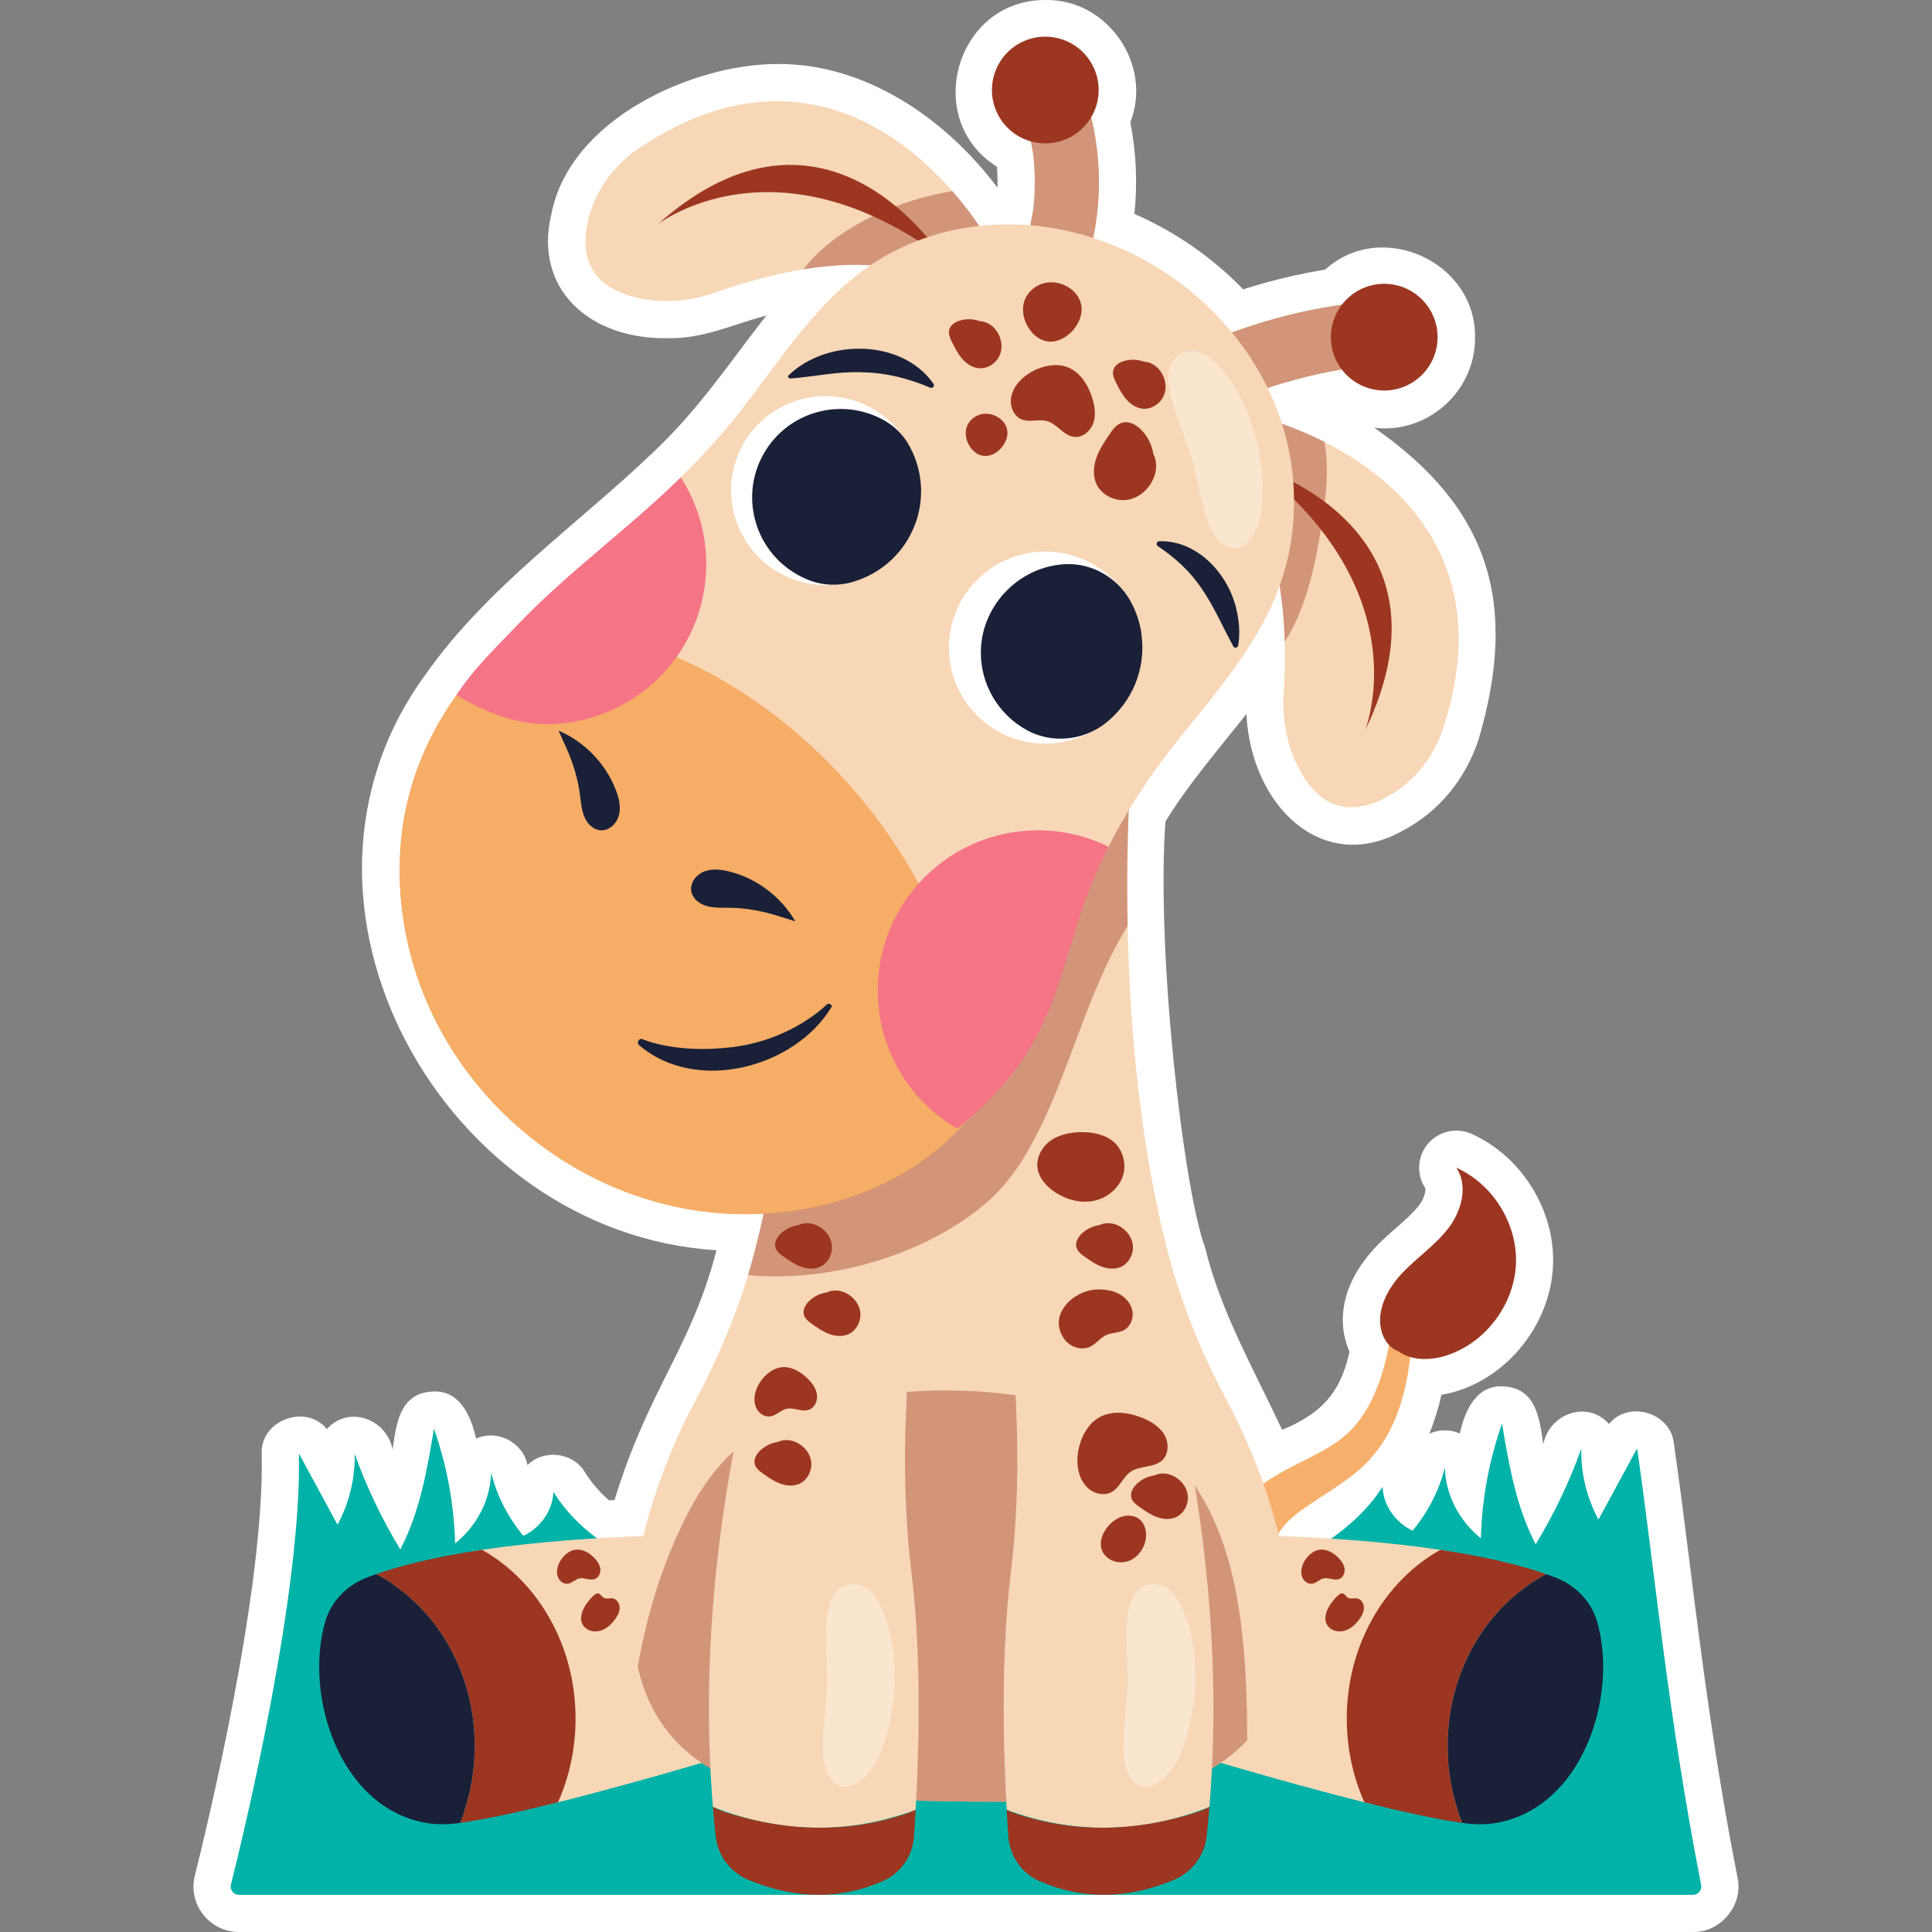 <?xml version="1.0" encoding="UTF-8"?>
<!-- Generator: Adobe Illustrator 27.1.1, SVG Export Plug-In . SVG Version: 6.00 Build 0)  -->
<svg xmlns="http://www.w3.org/2000/svg" xmlns:xlink="http://www.w3.org/1999/xlink" version="1.1" id="Capa_1" x="0px" y="0px" viewBox="0 0 512 512" style="enable-background:new 0 0 512 512;" xml:space="preserve" width="512" height="512">
<rect x="0" y="0" width="512" height="512" fill="#808080" stroke="none"/>
<g>
	<path style="fill:#FFFFFF;" d="M447.747,413.999c-1.397-11.111-2.717-21.606-4.173-31.592c-0.906-8.128-12.031-11.367-17.174-5.04   c-5.672-6.422-15.825-2.783-17.417,5.398c-0.943-6.615-1.823-14.65-10.098-15.328c-7.502-0.772-10.652,6.245-12.021,12.449   c-2.501-1.132-5.635-1.103-8.1,0.073c1.32-3.148,2.391-6.571,3.233-10.32c16.275-2.746,29.026-18.105,29.576-34.481   c0.524-14.506-8.369-28.768-21.624-34.683c-3.954-1.775-8.697-0.731-11.535,2.64c-2.819,3.339-3.099,8.135-0.692,11.779   c0.147,0.512-0.134,2.541-1.701,4.587c-3.128,3.938-8.045,7.246-11.705,11.261c-7.896,8.516-10.592,18.445-6.688,27.505   c-2.416,11.012-7.508,16.339-17.841,20.689c-8.058-17.092-16.338-31.621-20.398-48.192c-5.867-16-12.994-78.841-10.536-113.005   c5.889-9.727,14.256-19.394,21.455-28.524c1.189,24.317,20.144,42.825,41.372,30.952c9.577-5.003,16.761-13.675,20.228-24.416   c10.446-35.702,3-61.03-27.71-82.385c14.076,1.699,26.792-9.636,26.698-23.822c0.412-20.168-24.85-31.614-39.714-18.091   c-7.352,1.206-14.629,2.955-21.734,5.223c-8.146-8.433-18.052-15.299-28.809-19.978c0.84-8.145,0.474-16.283-1.098-24.311   c6.019-15.223-6.047-32.687-22.449-32.381c-23.741-0.169-32.86,31.692-12.883,44.182c0.137,1.824,0.182,3.655,0.136,5.483   c-0.018,0.001-0.037,0.001-0.056,0.002c-13.968-18.614-35.348-32.961-58.397-32.708c-22.091,0-55.089,14.456-59.845,40.112   c-4.47,19.073,9.603,32.732,30.602,32.552c9.572,0.216,16.868-3.389,26.466-6.047c-10.007,12.796-17.533,24.397-29.637,35.923   c-20.393,19.585-44.162,35.753-60.709,59.24c-44.338,60.629,4.973,148.175,77.095,152.578   c-6.605,25.849-17.774,36.157-27.011,66.21c-0.487,0.025-0.973,0.05-1.457,0.075c-2.532-2.221-4.714-4.762-6.401-7.469   c-3.144-5.299-10.957-6.171-15.206-1.864c-1.169-6.071-8.086-9.583-13.625-7.025c-1.371-6.204-4.519-13.222-12.022-12.449   c-8.273,0.679-9.155,8.712-10.097,15.328c-1.592-8.183-11.749-11.818-17.417-5.398c-5.602-6.909-17.803-2.285-17.274,6.679   c0.792,35.819-14.616,99.258-17.713,111.611c-0.909,3.624-0.112,7.392,2.186,10.337c2.301,2.949,5.767,4.64,9.509,4.64h385.308   c7.345,0.18,13.44-7.192,11.822-14.387C454.326,466.308,450.831,438.518,447.747,413.999z"/>
	<g>
		<g>
			<path style="fill:#00B2A7;" d="M79.212,385.19l10.235,18.884c3.121-5.831,4.692-12.326,4.546-18.794     c3.131,8.76,7.186,17.254,12.092,25.331c5.22-9.993,7.098-21.087,8.917-32.003c3.448,9.837,5.342,20.113,5.608,30.424     c5.857-4.731,9.397-11.698,9.539-18.772c1.497,6.046,4.439,11.801,8.568,16.762c4.673-2.28,7.814-6.901,7.936-11.676     c3.274,5.253,7.806,9.869,13.197,13.446l192.468-0.749c5.392-3.576,10.812-8.807,14.086-14.059     c0.122,4.775,3.263,9.396,7.936,11.676c4.13-4.961,7.071-10.715,8.568-16.762c0.141,7.074,3.682,14.041,9.539,18.772     c0.266-10.311,2.16-20.586,5.608-30.424c1.819,10.916,3.697,22.01,8.917,32.003c4.906-8.077,8.961-16.571,12.092-25.331     c-0.146,6.469,1.425,12.963,4.546,18.794l10.235-18.884c4.671,32.041,7.998,69.918,16.972,115.679     c0.268,1.364-0.77,2.644-2.16,2.644H63.351c-1.437,0-2.494-1.343-2.145-2.737C64.688,485.525,80.027,422.065,79.212,385.19z"/>
		</g>
		<g>
			<g>
				<path style="fill:#F7D7B6;" d="M322.434,427.303c-1.291-15.859,1.546-28.364,16.35-36.632      c6.802-4.067,13.982-6.308,19.252-11.695c2.365-2.439,4.318-5.459,5.862-8.766c3.11-6.632,4.469-14.359,5.767-22.189      l4.937,0.556c-0.605,12.017-1.838,25.877-9.875,36.118c-5.194,6.855-13.323,10.768-19.687,15.456      c-9.874,6.739-9.426,14.668-7.493,25.588C337.547,425.74,322.434,427.303,322.434,427.303L322.434,427.303z"/>
				<path style="opacity:0.41;fill:#F77800;" d="M322.434,427.303c-1.291-15.859,1.546-28.364,16.35-36.632      c6.802-4.067,13.982-6.308,19.252-11.695c2.365-2.439,4.318-5.459,5.862-8.766c3.11-6.632,4.469-14.359,5.767-22.189      l4.937,0.556c-0.605,12.017-1.838,25.877-9.875,36.118c-5.194,6.855-13.323,10.768-19.687,15.456      c-9.874,6.739-9.426,14.668-7.493,25.588C337.547,425.74,322.434,427.303,322.434,427.303L322.434,427.303z"/>
				<path style="fill:#9C3621;" d="M385.953,309.466c3.189,4.781,1.394,11.441-2.102,16.003c-3.496,4.562-8.407,7.818-12.34,12.009      c-3.932,4.191-6.959,10.064-5.322,15.573c0.663,2.23,2.218,4.314,4.413,5.053c0.164,0.119,0.326,0.24,0.498,0.346      c3.835,2.377,8.825,2.018,13.067,0.482c9.931-3.597,17.202-13.576,17.583-24.131      C402.132,324.247,395.598,313.77,385.953,309.466z"/>
			</g>
			<g>
				<path style="fill:#F7D7B6;" d="M393.893,479.643c-3.016,0.547-6.103,0.476-9.137,0.035l0,0      c-6.879-0.97-13.47,0.379-23.189-2.055c-23.194-5.785-48.664-13.617-48.664-13.617l12.435-57.289      c24.27,0.335,42.614,1.94,56.355,4.004c13.264,1.993,18.625,7.288,24.499,9.369c0.953,0.335,1.835,0.653,2.628,0.97      c5.168,2.028,9.26,6.244,10.812,11.588C425.277,452.104,416.77,475.515,393.893,479.643z"/>
				<g>
					<path style="fill:#9C3621;" d="M383.633,462.701c0,7.249,1.394,14.164,3.916,20.39h-0.053       c-6.879-0.97-16.21-3.034-25.929-5.468c-2.981-6.685-4.656-14.216-4.656-22.171c0-19.543,10.072-36.459,24.782-44.731       c13.264,1.993,22.242,4.392,28.116,6.473C394.357,425.167,383.633,442.54,383.633,462.701z"/>
					<path style="fill:#192037;" d="M396.686,483.056c-3.016,0.547-6.103,0.476-9.137,0.035c-2.522-6.226-3.916-13.141-3.916-20.39       c0-20.161,10.724-37.534,26.176-45.507c0.953,0.335,1.834,0.653,2.628,0.97c5.168,2.028,9.26,6.244,10.812,11.588       C428.893,449.208,419.563,478.928,396.686,483.056z"/>
				</g>
			</g>
			<g>
				<path style="fill:#F7D7B6;" d="M115.548,479.643c3.016,0.547,6.103,0.476,9.137,0.035l0,0c6.879-0.97,13.47,0.379,23.189-2.055      c23.194-5.785,48.664-13.617,48.664-13.617l-12.435-57.289c-24.27,0.335-42.614,1.94-56.355,4.004      c-13.264,1.993-18.625,7.288-24.499,9.369c-0.953,0.335-1.834,0.653-2.628,0.97c-5.168,2.028-9.26,6.244-10.813,11.588      C84.164,452.104,92.671,475.515,115.548,479.643z"/>
				<g>
					<path style="fill:#9C3621;" d="M125.808,462.701c0,7.249-1.394,14.164-3.916,20.39h0.053c6.879-0.97,16.21-3.034,25.929-5.468       c2.981-6.685,4.656-14.216,4.656-22.171c0-19.543-10.071-36.459-24.782-44.731c-13.264,1.993-22.242,4.392-28.115,6.473       C115.084,425.167,125.808,442.54,125.808,462.701z"/>
					<path style="fill:#192037;" d="M112.755,483.056c3.016,0.547,6.103,0.476,9.137,0.035c2.522-6.226,3.916-13.141,3.916-20.39       c0-20.161-10.724-37.534-26.176-45.507c-0.952,0.335-1.834,0.653-2.628,0.97c-5.168,2.028-9.26,6.244-10.812,11.588       C80.548,449.208,89.878,478.928,112.755,483.056z"/>
				</g>
			</g>
			<path style="fill:#F7D7B6;" d="M325.555,371.993c-6.597-12.303-12.043-25.215-15.66-38.699     c-15.893-59.252-10.162-129.349-10.162-129.349l-45.012,0.959l-45.013-0.959c0,0,5.731,70.097-10.162,129.349     c-3.617,13.484-9.062,26.395-15.66,38.699c-11.767,21.945-36.441,85.277,16.114,101.827c13.033,4.104,86.734,4.457,98.272,2.596     C365.236,465.619,338.081,395.355,325.555,371.993z"/>
			<path style="opacity:0.41;fill:#9C3621;" d="M198.223,337.913c4.347,0.423,8.736,0.439,13.022,0.152     c12.832-0.859,25.663-4.434,37.035-10.456c5.209-2.759,10.163-6.07,14.48-10.099c4.441-4.146,7.795-9.052,10.688-14.371     c6.803-12.507,10.921-26.237,16.298-39.367c2.579-6.299,5.479-12.603,9.088-18.417c-0.492-24.371,0.9-41.41,0.9-41.41     l-45.012,0.959l-45.013-0.959c0,0,5.731,70.097-10.162,129.349C199.131,334.842,198.685,336.38,198.223,337.913z"/>
			<path style="opacity:0.41;fill:#9C3621;" d="M329.29,433.876c-1.306-12.27-3.908-24.795-9.92-35.693     c-2.116-3.836-4.578-7.489-7.703-10.576c-2.854-2.819-6.113-5.191-9.57-7.216c-7.888-4.623-16.734-7.497-25.654-9.346     c-9.747-2.02-19.754-2.794-29.699-2.512c-9.709,0.275-19.44,1.561-28.786,4.247c-7.969,2.291-15.931,5.632-22.404,10.917     c-7.693,6.28-12.818,15.681-16.734,24.634c-4.623,10.572-7.753,21.829-9.8,33.17c-0.005,0.029-0.009,0.058-0.015,0.086     c3.05,14.09,11.948,26.234,30.995,32.232c13.033,4.104,86.734,4.457,98.272,2.596c15.167-2.446,25.492-7.948,32.266-15.259     C330.503,452.048,330.254,442.938,329.29,433.876z"/>
			<g>
				<g>
					<g>
						<path style="fill:#F7D7B6;" d="M155.7,59.088c-1.667,7.983-0.089,16.922,13.472,19.893c6.857,1.502,14.005,0.836,20.615-1.526        c12.628-4.512,41.238-12.687,59.487-2.046l11.798-13.04c0,0-34.856-60.999-91.559-23.21        C162.544,43.803,157.412,50.89,155.7,59.088z"/>
						<path style="opacity:0.41;fill:#9C3621;" d="M252.391,50.645c-1.573,0.24-3.13,0.56-4.681,0.918        c-7.643,1.768-15.107,4.605-21.84,8.651c-4.905,2.948-9.465,6.632-12.951,11.166c12.239-1.987,25.973-2.026,36.356,4.028        l11.798-13.04C261.072,62.369,258.067,57.113,252.391,50.645z"/>
						<path style="fill:#9C3621;" d="M174.301,59.45c0,0,30.827-24.102,75.354,8.708C249.655,68.158,219.209,19.49,174.301,59.45z"/>
					</g>
					<g>
						<path style="fill:#F7D7B6;" d="M367.137,211.439c-7.228,3.776-16.259,4.691-22.808-7.551        c-3.311-6.189-4.615-13.249-4.141-20.252c0.906-13.379,0.986-43.135-14.219-57.799l9.337-14.901        c0,0,68.182,16.941,47.25,81.788C379.983,200.694,374.56,207.561,367.137,211.439z"/>
						<path style="opacity:0.41;fill:#9C3621;" d="M341.169,168.938c4.783-8.143,6.989-17.465,8.551-26.689        c1.366-8.064,2.732-16.901,1.279-25.141c-8.762-4.446-15.693-6.173-15.693-6.173l-9.337,14.901        c11.169,10.772,14.08,29.67,14.485,44.255C340.695,169.71,340.939,169.329,341.169,168.938z"/>
						<path style="fill:#9C3621;" d="M361.727,193.638c0,0,14.804-36.222-28.885-70.14        C332.841,123.498,387.958,139.551,361.727,193.638z"/>
					</g>
				</g>
				<g>
					<g>
						<g>
							<g>
								<path style="fill:#F7D7B6;" d="M289.483,64.239c2.417-10.93,2.355-22.19-0.268-33.079c-0.492-2.043-2.127-4.048-3.919-5.096          c-6.411-3.882-14.482,2.45-12.526,9.63c0.512,2.128,0.917,4.276,1.215,6.445c-0.102-0.756-0.203-1.511-0.305-2.267          c0.731,5.553,0.736,11.165,0.012,16.719c0.102-0.756,0.203-1.511,0.305-2.267c-0.391,3.971-2.405,8.208-0.1,11.952          C277.586,72.724,287.596,71.443,289.483,64.239L289.483,64.239z"/>
							</g>
							<g style="opacity:0.41;">
								<path style="fill:#9C3621;" d="M289.483,64.239c2.417-10.93,2.355-22.19-0.268-33.079c-0.492-2.043-2.127-4.048-3.919-5.096          c-6.411-3.882-14.482,2.45-12.526,9.63c0.512,2.128,0.917,4.276,1.215,6.445c-0.102-0.756-0.203-1.511-0.305-2.267          c0.731,5.553,0.736,11.165,0.012,16.719c0.102-0.756,0.203-1.511,0.305-2.267c-0.391,3.971-2.405,8.208-0.1,11.952          C277.586,72.724,287.596,71.443,289.483,64.239L289.483,64.239z"/>
							</g>
							
								<ellipse transform="matrix(0.228 -0.974 0.974 0.228 190.476 288.291)" style="fill:#9C3621;" cx="277.108" cy="23.982" rx="14.133" ry="14.133"/>
						</g>
						<g>
							<g>
								<path style="fill:#F7D7B6;" d="M325.267,106.872c0.873-0.389,1.749-0.77,2.629-1.142c-0.679,0.286-1.358,0.573-2.037,0.86          c11.021-4.63,22.619-7.795,34.464-9.406c-0.756,0.102-1.511,0.203-2.267,0.305c3.57-0.599,7.566-0.187,10.299-3.003          c5.336-5.218,1.455-14.727-6.03-14.557c-15.783,1.503-31.244,5.635-45.667,12.218c-1.828,0.814-3.411,3.253-3.919,5.096          c-1.275,4.333,1.517,9.413,5.956,10.489c0.756,0.102,1.511,0.203,2.267,0.305          C322.502,108.031,323.937,107.643,325.267,106.872L325.267,106.872z"/>
							</g>
							<g style="opacity:0.41;">
								<path style="fill:#9C3621;" d="M325.267,106.872c0.873-0.389,1.749-0.77,2.629-1.142c-0.679,0.286-1.358,0.573-2.037,0.86          c11.021-4.63,22.619-7.795,34.464-9.406c-0.756,0.102-1.511,0.203-2.267,0.305c3.57-0.599,7.566-0.187,10.299-3.003          c5.336-5.218,1.455-14.727-6.03-14.557c-15.783,1.503-31.244,5.635-45.667,12.218c-1.828,0.814-3.411,3.253-3.919,5.096          c-1.275,4.333,1.517,9.413,5.956,10.489c0.756,0.102,1.511,0.203,2.267,0.305          C322.502,108.031,323.937,107.643,325.267,106.872L325.267,106.872z"/>
							</g>
							
								<ellipse transform="matrix(0.228 -0.974 0.974 0.228 195.962 426.33)" style="fill:#9C3621;" cx="366.934" cy="89.542" rx="14.133" ry="14.133"/>
						</g>
					</g>
					<path style="fill:#F7D7B6;" d="M314.059,193.732c-7.752,9.488-14.744,19.721-20.279,30.667       c-2.682,5.302-8.918,8.496-10.84,14.124c-5.101,14.992-7.55,29.008-17.318,42.093c-3.891,5.209-4.478,12.217-9.424,16.403       c-0.837,0.713-1.674,1.411-2.542,2.077c-16.822,13.271-38.31,20.543-59.582,19.628c-46.574-2.016-84.047-40.372-85.039-86.962       c-0.403-18.481,4.806-33.365,13.147-46.341c4.341-6.791,12.358-7.803,18.079-13.787c13.132-13.783,26.107-31.345,40.138-45.112       c4.79-4.713,9.38-9.597,13.581-14.76c12.822-15.752,23.38-34.667,41.845-44.605c14.295-7.69,31.039-9.473,46.822-6.016       c32.186,7.07,58.636,35.008,60.202,68.497C344.136,156.972,330.229,173.949,314.059,193.732z"/>
					<path style="opacity:0.34;fill:#FFFFFF;" d="M315.902,93.003c-2.313,0.005-4.646,1.263-5.681,3.715       c-0.935,2.215-0.666,4.883-0.152,7.29c1.313,6.146,4.033,11.713,5.753,17.711c1.497,5.218,2.232,10.745,4.024,15.825       c0.713,2.022,1.614,3.997,2.949,5.492c1.335,1.495,3.163,2.462,4.97,2.191c1.718-0.258,3.229-1.6,4.263-3.276       c2.847-4.615,2.88-9.83,2.53-15.268c-0.22-3.42-0.754-6.809-1.582-10.09c-1.655-6.554-4.494-12.687-8.355-17.72       c-1.937-2.524-4.233-4.857-7.01-5.638C317.057,93.079,316.48,93.002,315.902,93.003z"/>
				</g>
				<g>
					<g>
						<g>
							<path style="fill:#FFFFFF;" d="M272.781,146.534c-13.886,2.317-23.267,15.463-20.958,29.317         c1.301,7.796,6.066,14.186,12.456,17.837c4.94,2.864,10.857,4.059,16.904,3.047c0.59-0.106,1.179-0.213,1.772-0.396         c12.637-2.995,21.039-15.133,19.31-28.078c-0.015-0.305-0.056-0.561-0.098-0.842c-1.111-6.697-4.782-12.338-9.818-16.095         C286.966,147.251,279.98,145.333,272.781,146.534z"/>
						</g>
					</g>
					<path style="fill:#192037;" d="M282.063,149.523c-11.903,0.704-21.66,10.651-22.109,22.54       c-0.348,9.23,4.689,17.398,12.305,21.502c6.578,3.545,14.812,2.701,20.701-1.905c6.894-5.392,10.787-14.188,9.557-23.391       c-0.015-0.305-0.056-0.561-0.097-0.841c-0.487-2.935-1.466-5.666-2.835-8.125c-3.456-6.207-10.149-10.135-17.26-9.793       C282.238,149.513,282.15,149.518,282.063,149.523z"/>
				</g>
				<g>
					<g>
						<g>
							<path style="fill:#FFFFFF;" d="M226.442,106.192c-13.195-4.246-27.297,2.975-31.507,16.125         c-2.39,7.436-1.103,15.155,2.823,21.222c3.018,4.731,7.662,8.459,13.373,10.311c2.946,0.948,5.922,1.329,8.846,1.184         c9.89-0.443,18.921-6.783,22.426-16.536c0.094-0.268,0.188-0.536,0.282-0.804c2.681-8.41,0.698-17.169-4.535-23.513         C235.21,110.547,231.225,107.72,226.442,106.192z"/>
						</g>
					</g>
					<path style="fill:#192037;" d="M234.421,111.471c-11.279-6.428-25.616-2.498-32.027,8.756       c-6.397,11.231-2.467,25.573,8.812,32.001c1.193,0.68,2.42,1.246,3.67,1.699c3.361,1.218,7.061,1.35,10.515,0.446       c7.749-2.03,14.355-7.738,17.233-15.748c0.094-0.268,0.188-0.536,0.282-0.804c2.238-7.019,1.226-14.281-2.211-20.179       c-1.487-2.552-3.667-4.678-6.231-6.146C234.449,111.487,234.435,111.479,234.421,111.471z"/>
				</g>
				<g>
					<path style="fill:#192037;" d="M307.189,143.437c10.137-0.353,18.426,8.772,20.488,18.133c0.734,3.112,0.977,6.307,0.461,9.474       c-0.063,0.382-0.423,0.643-0.805,0.581c-0.219-0.035-0.403-0.177-0.503-0.357c-2.828-5.196-5-10.309-8.209-15.044       c-3.157-4.745-6.935-8.211-11.791-11.508C306.271,144.372,306.538,143.439,307.189,143.437L307.189,143.437z"/>
				</g>
				<g>
					<path style="fill:#192037;" d="M246.54,102.735c-5.993-2.496-11.663-3.967-18-4.071c-6.419-0.302-12.373,1.103-18.943,1.642       c-0.4,0.053-0.779-0.239-0.791-0.651c9.927-9.917,30.127-10.054,38.581,2.055C247.779,102.256,247.143,103.02,246.54,102.735       L246.54,102.735z"/>
				</g>
				<path style="fill:#F77800;" d="M256.198,297.019c-15.685,18.125-40.11,25.635-62.467,24.674      c-46.574-2.016-87.844-41.474-87.827-91.254c0.01-28.177,14.552-49.54,31.549-64.072c28.062-2.248,61.737,12.605,87.365,41.396      C249.717,235.748,260.678,269.779,256.198,297.019z"/>
				<path style="opacity:0.56;fill:#F7D7B6;" d="M256.198,297.019c-15.685,18.125-40.11,25.635-62.467,24.674      c-46.574-2.016-87.844-41.474-87.827-91.254c0.01-28.177,14.552-49.54,31.549-64.072c28.062-2.248,61.737,12.605,87.365,41.396      C249.717,235.748,260.678,269.779,256.198,297.019z"/>
				<path style="fill:#F57486;" d="M187.159,149.483c0,23.442-18.992,42.434-42.419,42.434c-8.295,0-17.219-3.611-23.746-7.736      c4.341-6.791,10.57-12.734,16.291-18.718c13.132-13.783,29.083-25.174,43.114-38.942      C184.678,133.142,187.159,141.018,187.159,149.483z"/>
				<path style="fill:#F57486;" d="M293.779,224.399c-2.682,5.302-5.023,10.775-6.946,16.403      c-5.101,14.992-7.55,29.008-17.318,42.093c-3.892,5.209-8.372,9.938-13.318,14.124c-0.837,0.713-1.674,1.411-2.542,2.077      c-12.589-7.333-21.039-20.992-21.039-36.62c0-23.442,18.992-42.434,42.434-42.434      C281.779,220.042,288.136,221.608,293.779,224.399z"/>
				<g>
					<g>
						<path style="fill:#192037;" d="M170.123,275.329c0,0,8.752,4.057,24.032,2.164c15.975-1.979,25.075-11.412,25.075-11.412        c0.505-0.205,1.099,0.05,1.252,0.586c-9.664,16.333-36.024,23.308-51.124,10.289        C168.664,276.372,169.239,275.158,170.123,275.329L170.123,275.329z"/>
					</g>
				</g>
				<g>
					<path style="fill:#192037;" d="M186.579,230.968c2.1-0.83,4.473-0.564,6.664-0.018c7.289,1.815,13.762,6.698,17.509,13.208       l-4.709-1.472c-4.421-1.382-9.022-2.18-13.654-2.126c-0.552,0.006-1.103,0.005-1.655-0.01c-1.57-0.042-3.173-0.204-4.595-0.868       c-1.423-0.664-2.65-1.911-2.936-3.455C182.791,234.007,184.478,231.799,186.579,230.968z"/>
					<path style="fill:#192037;" d="M164.02,216.058c0.573-2.184,0.024-4.508-0.78-6.618c-2.674-7.02-8.297-12.861-15.209-15.802       l2.025,4.499c1.902,4.223,3.244,8.697,3.746,13.301c0.06,0.548,0.127,1.096,0.208,1.641c0.23,1.553,0.582,3.126,1.412,4.459       c0.83,1.333,2.215,2.402,3.782,2.502C161.457,220.183,163.447,218.243,164.02,216.058z"/>
				</g>
			</g>
			<g>
				<g>
					<path style="fill:#F7D7B6;" d="M304.51,342.937c0,0,22.083,62.546,15.998,135.904c-18.033,7.121-35.941,7.332-53.726,0.776       c-0.864-15.539-1.587-40.709,1.041-62.299c1.746-14.375,2.134-28.874,1.499-43.355l-1.041-24.094L304.51,342.937z"/>
				</g>
				<path style="fill:#9C3621;" d="M266.782,479.616c0.141,2.663,0.3,5.044,0.441,7.073c0.371,5.115,3.475,9.701,8.167,11.782      c11.288,4.974,23.194,4.939,35.771-0.318c4.727-1.993,8.043-6.367,8.607-11.465c0.283-2.628,0.547-5.239,0.741-7.849      c-1.129,0.617-2.346,1.129-3.651,1.534c-16.686,5.274-32.507,5.292-47.482,0.318      C268.458,480.392,267.593,480.04,266.782,479.616z"/>
			</g>
			<g>
				<g>
					<path style="fill:#F7D7B6;" d="M241.16,349.869l-1.041,24.094c-0.635,14.481-0.247,28.98,1.499,43.355       c2.628,21.589,1.905,46.759,1.041,62.299c-17.785,6.556-35.693,6.345-53.726-0.776       c-6.085-73.358,15.998-135.904,15.998-135.904L241.16,349.869z"/>
				</g>
				<path style="opacity:0.34;fill:#FFFFFF;" d="M228.077,420.116c-2.202-0.708-4.809-0.231-6.55,1.784      c-1.572,1.819-2.138,4.44-2.391,6.889c-0.645,6.251,0.227,12.386,0.015,18.622c-0.184,5.425-1.188,10.91-1.049,16.295      c0.055,2.144,0.303,4.3,1.113,6.133c0.81,1.833,2.25,3.317,4.053,3.616c1.714,0.284,3.565-0.527,5.065-1.803      c4.131-3.513,5.769-8.464,7.112-13.745c0.844-3.321,1.381-6.71,1.604-10.086c0.445-6.745-0.365-13.454-2.488-19.433      c-1.065-2.999-2.53-5.925-4.931-7.524C229.152,420.544,228.627,420.293,228.077,420.116z"/>
				<path style="opacity:0.34;fill:#FFFFFF;" d="M307.718,420.116c-2.202-0.708-4.809-0.231-6.55,1.784      c-1.573,1.819-2.138,4.44-2.391,6.889c-0.645,6.251,0.226,12.386,0.015,18.622c-0.184,5.425-1.188,10.91-1.049,16.295      c0.055,2.144,0.303,4.3,1.113,6.133c0.81,1.833,2.251,3.317,4.053,3.616c1.714,0.284,3.565-0.527,5.065-1.803      c4.131-3.513,5.769-8.464,7.112-13.745c0.844-3.321,1.381-6.71,1.604-10.086c0.445-6.745-0.365-13.454-2.488-19.433      c-1.065-2.999-2.53-5.925-4.931-7.524C308.793,420.544,308.268,420.293,307.718,420.116z"/>
				<path style="fill:#9C3621;" d="M242.659,479.616c-0.141,2.663-0.3,5.044-0.441,7.073c-0.37,5.115-3.475,9.701-8.167,11.782      c-11.288,4.974-23.194,4.939-35.771-0.318c-4.727-1.993-8.043-6.367-8.607-11.465c-0.283-2.628-0.547-5.239-0.741-7.849      c1.129,0.617,2.346,1.129,3.651,1.534c16.686,5.274,32.507,5.292,47.482,0.318C240.983,480.392,241.848,480.04,242.659,479.616z      "/>
			</g>
			<g>
				<g>
					<path style="fill:#9C3621;" d="M164.003,425.002c-0.286-0.686-0.836-1.249-1.557-1.389c-0.831-0.162-1.777,0.229-2.497-0.217       c-0.503-0.312-0.781-0.983-1.361-1.103c-0.474-0.099-0.926,0.224-1.284,0.55c-2.003,1.824-4.854,5.944-2.313,8.439       c1.117,1.097,2.913,1.297,4.39,0.778c1.478-0.519,2.67-1.649,3.6-2.909c0.66-0.894,1.228-1.923,1.241-3.034       C164.228,425.739,164.15,425.354,164.003,425.002z"/>
					<path style="fill:#9C3621;" d="M157.897,413.308c-0.164-0.192-0.338-0.376-0.516-0.552c-1.336-1.322-3.171-2.36-5.025-2.052       c-2.891,0.479-5.65,4.48-4.462,7.33c0.426,1.023,1.504,1.817,2.602,1.666c1.112-0.153,1.938-1.165,3.034-1.404       c1.353-0.294,2.804,0.653,4.103,0.174c1.07-0.394,1.609-1.684,1.444-2.812C158.947,414.777,158.481,413.992,157.897,413.308z"/>
				</g>
				<g>
					<path style="fill:#9C3621;" d="M361.244,425.002c-0.286-0.686-0.836-1.249-1.557-1.389c-0.831-0.162-1.777,0.229-2.497-0.217       c-0.503-0.312-0.781-0.983-1.36-1.103c-0.474-0.099-0.926,0.224-1.284,0.55c-2.003,1.824-4.854,5.944-2.314,8.439       c1.117,1.097,2.913,1.297,4.39,0.778c1.478-0.519,2.67-1.649,3.6-2.909c0.66-0.894,1.228-1.923,1.241-3.034       C361.469,425.739,361.391,425.354,361.244,425.002z"/>
					<path style="fill:#9C3621;" d="M355.138,413.308c-0.164-0.192-0.338-0.376-0.516-0.552c-1.336-1.322-3.171-2.36-5.025-2.052       c-2.891,0.479-5.65,4.48-4.462,7.33c0.426,1.023,1.504,1.817,2.602,1.666c1.112-0.153,1.938-1.165,3.034-1.404       c1.353-0.294,2.804,0.653,4.103,0.174c1.07-0.394,1.609-1.684,1.444-2.812C356.188,414.777,355.722,413.992,355.138,413.308z"/>
				</g>
				<g>
					<path style="fill:#9C3621;" d="M296.319,314.105c0.67-0.932,1.168-1.979,1.433-3.106c0.644-2.743-0.151-5.782-2.055-7.858       c-3.635-3.962-12.438-3.906-16.789-1.201c-2.599,1.616-4.408,4.694-3.94,7.718c0.384,2.481,2.174,4.538,4.219,5.995       c3.068,2.186,6.989,3.326,10.682,2.579C292.426,317.714,294.809,316.203,296.319,314.105z"/>
					<path style="fill:#9C3621;" d="M214.787,366.14c-0.237-0.277-0.488-0.543-0.744-0.797c-1.929-1.907-4.577-3.406-7.253-2.962       c-4.173,0.692-8.156,6.466-6.441,10.58c0.615,1.476,2.171,2.623,3.756,2.405c1.605-0.221,2.797-1.682,4.379-2.026       c1.953-0.424,4.047,0.942,5.922,0.251c1.545-0.569,2.323-2.431,2.084-4.059C216.303,368.261,215.63,367.127,214.787,366.14z"/>
					<path style="fill:#9C3621;" d="M304.247,376.449c-0.487-0.25-0.987-0.475-1.488-0.681c-3.766-1.545-8.297-2.112-11.758,0.032       c-5.395,3.343-7.625,13.631-2.895,18.361c1.697,1.697,4.511,2.4,6.585,1.193c2.101-1.223,2.92-3.931,4.92-5.312       c2.468-1.704,6.154-1.004,8.361-3.034c1.819-1.672,1.835-4.7,0.573-6.823C307.562,378.526,305.981,377.337,304.247,376.449z"/>
					<path style="fill:#9C3621;" d="M298.166,413.924c0.517-0.095,1.021-0.257,1.494-0.483c1.965-0.94,3.363-2.879,3.87-4.998       c0.515-2.15,0.023-4.706-1.779-5.987c-1.628-1.157-3.935-0.976-5.679,0c-3.442,1.926-6.365,7.216-2.569,10.357       C294.778,413.869,296.534,414.226,298.166,413.924z"/>
					<path style="fill:#9C3621;" d="M300.179,329.726c-0.385-2.458-2.351-4.532-4.722-5.286c-1.333-0.424-2.841-0.397-4.077,0.214       c-1.81,0.252-3.54,1.095-4.825,2.396c-0.897,0.909-1.609,2.178-1.319,3.422c0.273,1.171,1.333,1.963,2.32,2.651       c1.388,0.967,2.795,1.944,4.378,2.54c1.583,0.596,3.387,0.782,4.956,0.148C299.198,334.878,300.564,332.184,300.179,329.726z"/>
					<path style="fill:#9C3621;" d="M314.741,396.066c-0.385-2.458-2.351-4.532-4.722-5.286c-1.333-0.424-2.841-0.397-4.077,0.213       c-1.81,0.251-3.54,1.095-4.825,2.396c-0.897,0.909-1.609,2.179-1.319,3.422c0.273,1.171,1.333,1.963,2.32,2.651       c1.388,0.967,2.795,1.944,4.378,2.54c1.583,0.597,3.387,0.782,4.956,0.148C313.76,401.218,315.127,398.524,314.741,396.066z"/>
					<path style="fill:#9C3621;" d="M227.954,347.568c-0.385-2.458-2.351-4.532-4.723-5.286c-1.333-0.424-2.841-0.397-4.076,0.214       c-1.81,0.251-3.54,1.095-4.825,2.396c-0.897,0.909-1.609,2.179-1.319,3.422c0.273,1.171,1.333,1.963,2.32,2.651       c1.388,0.967,2.795,1.944,4.378,2.54c1.583,0.597,3.387,0.782,4.956,0.148C226.973,352.72,228.339,350.026,227.954,347.568z"/>
					<path style="fill:#9C3621;" d="M214.949,387.209c-0.385-2.458-2.351-4.532-4.722-5.286c-1.333-0.424-2.841-0.397-4.076,0.214       c-1.81,0.251-3.54,1.095-4.825,2.396c-0.897,0.909-1.609,2.178-1.319,3.422c0.273,1.171,1.334,1.963,2.321,2.651       c1.388,0.967,2.795,1.944,4.378,2.54c1.583,0.596,3.387,0.782,4.956,0.148C213.968,392.361,215.334,389.667,214.949,387.209z"/>
					<path style="fill:#9C3621;" d="M220.417,329.726c-0.385-2.458-2.351-4.532-4.722-5.286c-1.333-0.424-2.842-0.397-4.077,0.214       c-1.81,0.252-3.54,1.095-4.825,2.396c-0.897,0.909-1.609,2.178-1.319,3.422c0.273,1.171,1.333,1.963,2.32,2.651       c1.388,0.967,2.795,1.944,4.378,2.54c1.583,0.596,3.387,0.782,4.956,0.148C219.436,334.878,220.803,332.184,220.417,329.726z"/>
				</g>
			</g>
			<path style="fill:#9C3621;" d="M300.092,347.404c-0.375-1.967-1.832-3.62-3.606-4.549c-1.773-0.929-3.83-1.199-5.831-1.121     c-6.191,0.243-13.062,6.639-8.668,13.048c1.507,2.199,4.653,3.255,7.032,2.052c1.547-0.782,2.607-2.339,4.187-3.051     c1.456-0.657,3.191-0.519,4.608-1.257C299.577,351.606,300.455,349.4,300.092,347.404z"/>
			<g>
				<path style="fill:#9C3621;" d="M289.855,106.977c-0.107-0.491-0.237-0.977-0.383-1.453c-1.095-3.572-3.33-7.117-6.866-8.325      c-5.513-1.883-14.111,2.523-14.715,8.632c-0.217,2.192,0.922,4.598,2.987,5.368c2.09,0.779,4.49-0.216,6.634,0.4      c2.646,0.759,4.294,3.783,7.02,4.168c2.245,0.317,4.403-1.433,5.176-3.564C290.31,110.538,290.234,108.724,289.855,106.977z"/>
				<path style="fill:#9C3621;" d="M308.547,104.501c0.825-2.347,0.076-5.105-1.655-6.892c-0.973-1.005-2.314-1.696-3.691-1.743      c-1.713-0.636-3.636-0.713-5.384-0.175c-1.22,0.375-2.449,1.157-2.783,2.389c-0.314,1.161,0.245,2.36,0.788,3.434      c0.765,1.509,1.541,3.036,2.653,4.311c1.112,1.275,2.613,2.293,4.294,2.478C305.242,108.574,307.722,106.849,308.547,104.501z"/>
				<path style="fill:#9C3621;" d="M265.078,93.772c0.825-2.347,0.076-5.105-1.655-6.893c-0.973-1.005-2.314-1.696-3.691-1.743      c-1.713-0.636-3.636-0.713-5.384-0.175c-1.221,0.375-2.449,1.157-2.783,2.389c-0.314,1.161,0.244,2.361,0.788,3.434      c0.765,1.509,1.541,3.036,2.653,4.311c1.112,1.275,2.613,2.293,4.294,2.478C261.773,97.845,264.253,96.12,265.078,93.772z"/>
				<path style="fill:#9C3621;" d="M298.912,132.434c3.357-0.591,6.147-3.338,7.118-6.605c0.546-1.837,0.471-3.902-0.398-5.578      c-0.391-2.472-1.591-4.82-3.407-6.547c-1.268-1.205-3.026-2.147-4.721-1.718c-1.597,0.404-2.654,1.877-3.57,3.247      c-1.289,1.927-2.59,3.878-3.366,6.062c-0.776,2.184-0.984,4.66-0.075,6.792C291.829,131.223,295.555,133.025,298.912,132.434z"/>
				<path style="fill:#9C3621;" d="M286.544,83.092c0.042-0.246,0.071-0.494,0.087-0.743c0.311-4.806-4.952-8.304-9.515-7.404      c-2.606,0.514-4.93,2.464-5.701,5.006c-0.625,2.063-0.226,4.346,0.766,6.26c1.1,2.123,3.059,3.931,5.426,4.268      c2.521,0.359,5.039-1.013,6.716-2.928C285.431,86.287,286.264,84.742,286.544,83.092z"/>
				<path style="fill:#9C3621;" d="M266.914,115.537c0.03-0.175,0.051-0.352,0.062-0.529c0.222-3.422-3.527-5.914-6.776-5.273      c-1.856,0.366-3.511,1.755-4.06,3.565c-0.445,1.469-0.161,3.095,0.545,4.459c0.783,1.512,2.179,2.8,3.865,3.04      c1.795,0.256,3.588-0.721,4.783-2.085C266.121,117.812,266.715,116.712,266.914,115.537z"/>
			</g>
		</g>
	</g>
</g>















</svg>
